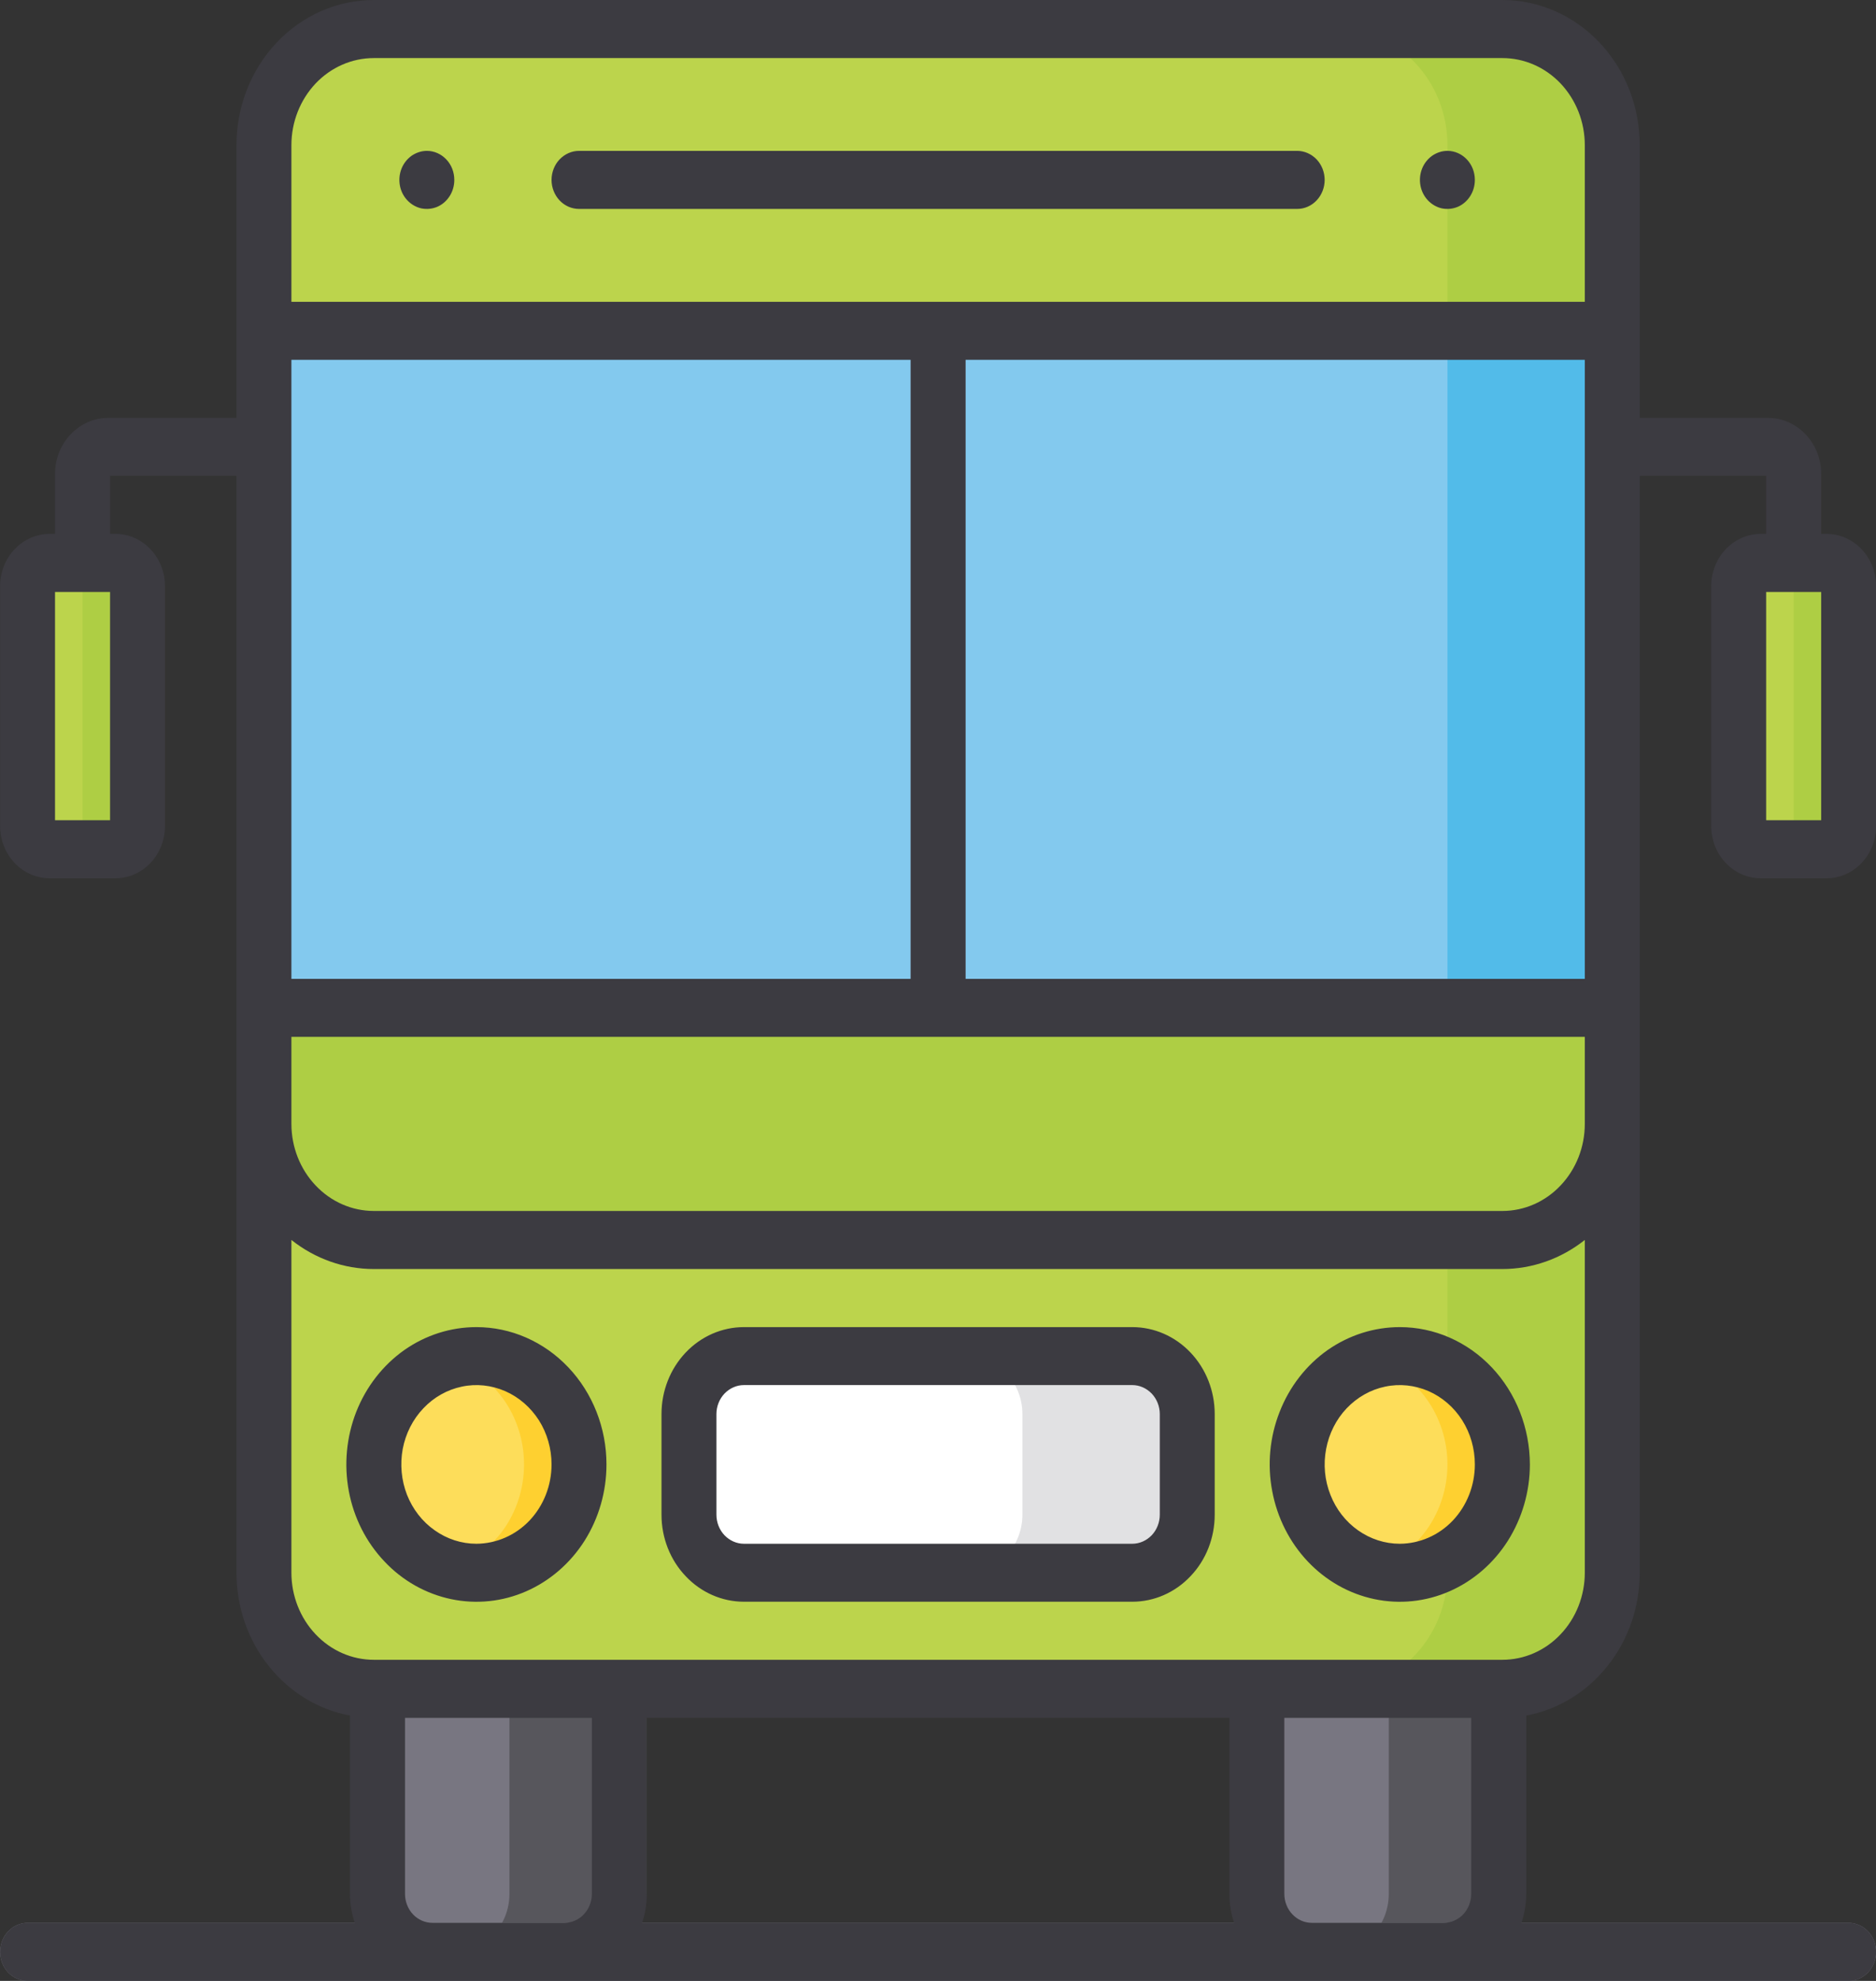 <svg width="18" height="19" viewBox="0 0 18 19" fill="none" xmlns="http://www.w3.org/2000/svg">
<rect x="0" y="0" width="18" height="19" fill="#333333" stroke="none"/>
<g clip-path="url(#clip0_75_5455)">
<path d="M17.526 5.399H16.894C16.777 5.399 16.683 5.499 16.683 5.622V7.923C16.683 8.046 16.777 8.146 16.894 8.146H17.526C17.643 8.146 17.737 8.046 17.737 7.923V5.622C17.737 5.499 17.643 5.399 17.526 5.399Z" fill="#BCD44C"/>
<path d="M17.526 5.399H16.999C17.055 5.399 17.109 5.423 17.148 5.465C17.188 5.506 17.21 5.563 17.21 5.622V7.923C17.21 7.982 17.188 8.039 17.148 8.08C17.109 8.122 17.055 8.146 16.999 8.146H17.526C17.582 8.146 17.636 8.122 17.675 8.08C17.715 8.039 17.737 7.982 17.737 7.923V5.622C17.737 5.563 17.715 5.506 17.675 5.465C17.636 5.423 17.582 5.399 17.526 5.399Z" fill="#AECE44"/>
<path d="M0.476 8.146H1.108C1.225 8.146 1.319 8.046 1.319 7.923L1.319 5.622C1.319 5.499 1.225 5.399 1.108 5.399H0.476C0.359 5.399 0.265 5.499 0.265 5.622L0.265 7.923C0.265 8.046 0.359 8.146 0.476 8.146Z" fill="#BCD44C"/>
<path d="M1.108 5.399H0.581C0.637 5.399 0.691 5.423 0.73 5.465C0.77 5.506 0.792 5.563 0.792 5.622V7.923C0.792 7.982 0.77 8.039 0.73 8.08C0.691 8.122 0.637 8.146 0.581 8.146H1.108C1.164 8.146 1.218 8.122 1.258 8.08C1.297 8.039 1.319 7.982 1.319 7.923V5.622C1.319 5.563 1.297 5.506 1.258 5.465C1.218 5.423 1.164 5.399 1.108 5.399Z" fill="#AECE44"/>
<path d="M14.415 0.278H3.587C3.004 0.278 2.532 0.777 2.532 1.392V15.085C2.532 15.7 3.004 16.198 3.587 16.198H14.415C14.998 16.198 15.47 15.7 15.47 15.085V1.392C15.47 0.777 14.998 0.278 14.415 0.278Z" fill="#BCD44C"/>
<path d="M14.415 0.278H12.833C13.113 0.278 13.381 0.396 13.579 0.604C13.777 0.813 13.888 1.096 13.888 1.392V15.085C13.888 15.38 13.777 15.663 13.579 15.872C13.381 16.081 13.113 16.198 12.833 16.198H14.415C14.695 16.198 14.963 16.081 15.161 15.872C15.359 15.663 15.47 15.38 15.47 15.085V1.392C15.47 1.096 15.359 0.813 15.161 0.604C14.963 0.396 14.695 0.278 14.415 0.278Z" fill="#AECE44"/>
<path d="M15.47 3.173V9.667H2.532V3.173H15.47Z" fill="#83C9EE"/>
<path d="M13.888 3.173H15.47V9.667H13.888V3.173Z" fill="#52BBE9"/>
<path d="M9.265 3.173V9.667C9.265 9.741 9.237 9.812 9.187 9.864C9.138 9.916 9.071 9.945 9.001 9.945C8.931 9.945 8.864 9.916 8.815 9.864C8.765 9.812 8.737 9.741 8.737 9.667V3.173H9.265Z" fill="#A8D9F5"/>
<path d="M14.415 11.894H3.587C3.307 11.894 3.039 11.776 2.841 11.568C2.643 11.359 2.532 11.075 2.532 10.78V9.667H15.47V10.78C15.47 11.075 15.359 11.359 15.161 11.568C14.963 11.776 14.695 11.894 14.415 11.894Z" fill="#AECE44"/>
<path d="M13.431 15.085C13.974 15.085 14.415 14.62 14.415 14.046C14.415 13.472 13.974 13.007 13.431 13.007C12.887 13.007 12.446 13.472 12.446 14.046C12.446 14.62 12.887 15.085 13.431 15.085Z" fill="#FDDD5A"/>
<path d="M13.431 13.007C13.341 13.007 13.253 13.02 13.167 13.045C13.374 13.106 13.557 13.236 13.687 13.417C13.817 13.598 13.888 13.819 13.888 14.046C13.888 14.273 13.817 14.494 13.687 14.675C13.557 14.855 13.374 14.986 13.167 15.047C13.302 15.087 13.444 15.095 13.583 15.072C13.722 15.05 13.854 14.995 13.972 14.914C14.089 14.832 14.189 14.725 14.264 14.6C14.338 14.474 14.387 14.333 14.406 14.186C14.425 14.039 14.414 13.89 14.374 13.748C14.333 13.606 14.265 13.474 14.172 13.363C14.08 13.251 13.966 13.161 13.838 13.1C13.71 13.039 13.571 13.007 13.431 13.007Z" fill="#FED030"/>
<path d="M4.571 15.085C5.115 15.085 5.556 14.62 5.556 14.046C5.556 13.472 5.115 13.007 4.571 13.007C4.028 13.007 3.587 13.472 3.587 14.046C3.587 14.62 4.028 15.085 4.571 15.085Z" fill="#FDDD5A"/>
<path d="M4.571 13.007C4.482 13.007 4.393 13.02 4.308 13.045C4.515 13.106 4.698 13.236 4.828 13.417C4.958 13.598 5.028 13.819 5.028 14.046C5.028 14.273 4.958 14.494 4.828 14.675C4.698 14.855 4.515 14.986 4.308 15.047C4.443 15.087 4.585 15.095 4.724 15.072C4.863 15.05 4.995 14.995 5.112 14.914C5.23 14.832 5.329 14.725 5.404 14.6C5.479 14.474 5.528 14.333 5.547 14.186C5.566 14.039 5.555 13.89 5.514 13.748C5.474 13.606 5.405 13.474 5.313 13.363C5.221 13.251 5.107 13.161 4.979 13.1C4.851 13.039 4.712 13.007 4.571 13.007Z" fill="#FED030"/>
<path d="M3.622 16.198H5.942V18.165C5.942 18.313 5.887 18.454 5.788 18.559C5.689 18.663 5.555 18.722 5.415 18.722H4.149C4.01 18.722 3.875 18.663 3.777 18.559C3.678 18.454 3.622 18.313 3.622 18.165V16.198Z" fill="#787681"/>
<path d="M4.888 16.198V18.165C4.888 18.313 4.832 18.454 4.733 18.559C4.634 18.663 4.5 18.722 4.36 18.722H5.415C5.555 18.722 5.689 18.663 5.788 18.559C5.887 18.454 5.942 18.313 5.942 18.165V16.198H4.888Z" fill="#57565C"/>
<path d="M12.06 16.198H14.38V18.165C14.38 18.313 14.324 18.454 14.225 18.559C14.127 18.663 13.992 18.722 13.852 18.722H12.587C12.447 18.722 12.313 18.663 12.214 18.559C12.115 18.454 12.06 18.313 12.06 18.165V16.198Z" fill="#787681"/>
<path d="M13.325 16.198V18.165C13.325 18.313 13.27 18.454 13.171 18.559C13.072 18.663 12.938 18.722 12.798 18.722H13.852C13.992 18.722 14.127 18.663 14.225 18.559C14.324 18.454 14.38 18.313 14.38 18.165V16.198H13.325Z" fill="#57565C"/>
<path d="M17.737 19H0.265C0.195 19 0.128 18.971 0.078 18.919C0.029 18.866 0.001 18.796 0.001 18.722C0.001 18.648 0.029 18.577 0.078 18.525C0.128 18.473 0.195 18.443 0.265 18.443H17.737C17.807 18.443 17.874 18.473 17.924 18.525C17.973 18.577 18.001 18.648 18.001 18.722C18.001 18.796 17.973 18.866 17.924 18.919C17.874 18.971 17.807 19 17.737 19Z" fill="#787681"/>
<path d="M10.864 13.007H7.138C6.846 13.007 6.61 13.256 6.61 13.563V14.528C6.61 14.836 6.846 15.085 7.138 15.085H10.864C11.155 15.085 11.392 14.836 11.392 14.528V13.563C11.392 13.256 11.155 13.007 10.864 13.007Z" fill="white"/>
<path d="M10.864 13.007H9.282C9.422 13.007 9.556 13.066 9.655 13.17C9.754 13.274 9.81 13.416 9.81 13.563V14.528C9.81 14.676 9.754 14.818 9.655 14.922C9.556 15.026 9.422 15.085 9.282 15.085H10.864C11.004 15.085 11.138 15.026 11.237 14.922C11.336 14.818 11.392 14.676 11.392 14.528V13.563C11.392 13.416 11.336 13.274 11.237 13.17C11.138 13.066 11.004 13.007 10.864 13.007Z" fill="#E1E1E3"/>
<path d="M13.888 1.447C13.835 1.447 13.785 1.464 13.741 1.494C13.698 1.525 13.664 1.568 13.644 1.619C13.624 1.67 13.619 1.726 13.629 1.78C13.639 1.834 13.664 1.883 13.701 1.922C13.738 1.961 13.785 1.988 13.836 1.999C13.887 2.009 13.94 2.004 13.989 1.983C14.037 1.962 14.078 1.926 14.107 1.88C14.136 1.834 14.151 1.781 14.151 1.726C14.151 1.652 14.124 1.581 14.074 1.529C14.025 1.477 13.958 1.447 13.888 1.447ZM16.894 5.121C16.768 5.121 16.647 5.174 16.558 5.268C16.469 5.362 16.419 5.489 16.419 5.622V7.923C16.419 8.056 16.469 8.183 16.558 8.277C16.647 8.371 16.768 8.424 16.894 8.424H17.526C17.652 8.424 17.773 8.371 17.862 8.277C17.951 8.183 18.001 8.056 18.001 7.923V5.622C18.001 5.489 17.951 5.362 17.862 5.268C17.773 5.174 17.652 5.121 17.526 5.121H17.474V4.546C17.474 4.403 17.42 4.266 17.324 4.166C17.229 4.065 17.099 4.008 16.964 4.008H15.733V1.392C15.733 1.023 15.594 0.669 15.347 0.408C15.1 0.147 14.765 0 14.415 0L3.587 0C3.237 0 2.902 0.147 2.655 0.408C2.408 0.669 2.269 1.023 2.269 1.392V4.008H1.038C0.903 4.008 0.773 4.065 0.678 4.166C0.582 4.266 0.528 4.403 0.528 4.546V5.121H0.476C0.35 5.121 0.229 5.174 0.14 5.268C0.051 5.362 0.001 5.489 0.001 5.622L0.001 7.923C0.001 8.056 0.051 8.183 0.14 8.277C0.229 8.371 0.35 8.424 0.476 8.424H1.108C1.234 8.424 1.355 8.371 1.444 8.277C1.533 8.183 1.583 8.056 1.583 7.923V5.622C1.583 5.489 1.533 5.362 1.444 5.268C1.355 5.174 1.234 5.121 1.108 5.121H1.056V4.564H2.269V15.085C2.269 15.412 2.378 15.729 2.578 15.979C2.777 16.23 3.053 16.398 3.358 16.455V18.165C3.358 18.26 3.374 18.354 3.404 18.443H0.265C0.195 18.443 0.128 18.473 0.078 18.525C0.029 18.577 0.001 18.648 0.001 18.722C0.001 18.796 0.029 18.866 0.078 18.919C0.128 18.971 0.195 19 0.265 19H17.737C17.807 19 17.874 18.971 17.924 18.919C17.973 18.866 18.001 18.796 18.001 18.722C18.001 18.648 17.973 18.577 17.924 18.525C17.874 18.473 17.807 18.443 17.737 18.443H14.598C14.628 18.354 14.644 18.26 14.644 18.165V16.455C14.949 16.398 15.225 16.23 15.424 15.979C15.624 15.729 15.733 15.412 15.733 15.085V4.564H16.946V5.121H16.894ZM1.056 7.867H0.528V5.678H1.056V7.867ZM2.796 3.451H8.737V9.389H2.796V3.451ZM5.679 18.165C5.679 18.239 5.651 18.31 5.601 18.362C5.552 18.414 5.485 18.443 5.415 18.443H4.149C4.08 18.443 4.012 18.414 3.963 18.362C3.914 18.31 3.886 18.239 3.886 18.165V16.477H5.679V18.165ZM6.161 18.443C6.191 18.354 6.206 18.26 6.206 18.165V16.477H11.796V18.165C11.796 18.26 11.811 18.354 11.841 18.443H6.161ZM14.116 18.165C14.116 18.239 14.088 18.31 14.039 18.362C13.989 18.414 13.922 18.443 13.852 18.443H12.587C12.517 18.443 12.45 18.414 12.401 18.362C12.351 18.31 12.323 18.239 12.323 18.165V16.477H14.116V18.165ZM15.206 15.085C15.206 15.306 15.122 15.519 14.974 15.675C14.826 15.832 14.625 15.92 14.415 15.92H3.587C3.377 15.92 3.176 15.832 3.028 15.675C2.88 15.519 2.796 15.306 2.796 15.085V11.893C3.024 12.074 3.301 12.172 3.587 12.172H14.415C14.7 12.172 14.978 12.074 15.206 11.893V15.085ZM15.206 10.78C15.206 11.002 15.122 11.214 14.974 11.37C14.826 11.527 14.625 11.615 14.415 11.615H3.587C3.377 11.615 3.176 11.527 3.028 11.37C2.88 11.214 2.796 11.002 2.796 10.78V9.945H15.206V10.78ZM15.206 9.389H9.265V3.451H15.206V9.389ZM15.206 2.895H2.796V1.392C2.796 1.17 2.88 0.958 3.028 0.801C3.176 0.645 3.377 0.557 3.587 0.557H14.415C14.625 0.557 14.826 0.645 14.974 0.801C15.122 0.958 15.206 1.17 15.206 1.392V2.895ZM17.474 5.678V7.867H16.946V5.678H17.474ZM10.864 12.729H7.138C6.928 12.729 6.727 12.817 6.579 12.973C6.43 13.13 6.347 13.342 6.347 13.563V14.528C6.347 14.75 6.43 14.962 6.579 15.118C6.727 15.275 6.928 15.363 7.138 15.363H10.864C11.074 15.363 11.275 15.275 11.423 15.118C11.572 14.962 11.655 14.75 11.655 14.528V13.563C11.655 13.342 11.572 13.13 11.423 12.973C11.275 12.817 11.074 12.729 10.864 12.729ZM11.128 14.528C11.128 14.602 11.1 14.673 11.051 14.725C11.001 14.777 10.934 14.807 10.864 14.807H7.138C7.068 14.807 7.001 14.777 6.951 14.725C6.902 14.673 6.874 14.602 6.874 14.528V13.563C6.874 13.49 6.902 13.419 6.951 13.367C7.001 13.315 7.068 13.285 7.138 13.285H10.864C10.934 13.285 11.001 13.315 11.051 13.367C11.1 13.419 11.128 13.49 11.128 13.563V14.528ZM4.571 12.729C4.324 12.729 4.083 12.806 3.878 12.95C3.673 13.095 3.513 13.301 3.418 13.542C3.324 13.783 3.299 14.047 3.347 14.303C3.395 14.559 3.514 14.793 3.689 14.977C3.863 15.162 4.086 15.287 4.328 15.338C4.57 15.389 4.821 15.363 5.049 15.263C5.277 15.163 5.472 14.994 5.609 14.778C5.746 14.561 5.819 14.306 5.819 14.046C5.819 13.697 5.687 13.362 5.453 13.115C5.219 12.868 4.902 12.729 4.571 12.729ZM4.571 14.807C4.429 14.807 4.289 14.762 4.171 14.678C4.052 14.595 3.96 14.476 3.905 14.337C3.851 14.198 3.837 14.045 3.864 13.898C3.892 13.75 3.961 13.614 4.062 13.508C4.162 13.402 4.291 13.329 4.431 13.3C4.57 13.27 4.715 13.286 4.847 13.343C4.979 13.401 5.091 13.498 5.171 13.623C5.25 13.748 5.292 13.895 5.292 14.046C5.292 14.248 5.216 14.441 5.081 14.584C4.946 14.726 4.762 14.806 4.571 14.807ZM13.431 12.729C13.184 12.729 12.943 12.806 12.737 12.95C12.532 13.095 12.372 13.301 12.278 13.542C12.183 13.783 12.158 14.047 12.207 14.303C12.255 14.559 12.374 14.793 12.548 14.977C12.723 15.162 12.945 15.287 13.187 15.338C13.429 15.389 13.68 15.363 13.908 15.263C14.136 15.163 14.331 14.994 14.468 14.778C14.605 14.561 14.679 14.306 14.679 14.046C14.678 13.697 14.547 13.362 14.313 13.115C14.079 12.868 13.762 12.729 13.431 12.729ZM13.431 14.807C13.288 14.807 13.149 14.762 13.03 14.678C12.912 14.595 12.819 14.476 12.765 14.337C12.71 14.198 12.696 14.045 12.724 13.898C12.752 13.75 12.82 13.614 12.921 13.508C13.022 13.402 13.15 13.329 13.29 13.3C13.43 13.27 13.575 13.286 13.707 13.343C13.838 13.401 13.951 13.498 14.03 13.623C14.109 13.748 14.151 13.895 14.151 14.046C14.151 14.248 14.075 14.441 13.94 14.584C13.805 14.726 13.622 14.806 13.431 14.807ZM4.096 1.447C4.044 1.447 3.993 1.464 3.949 1.494C3.906 1.525 3.872 1.568 3.852 1.619C3.832 1.67 3.827 1.726 3.837 1.78C3.847 1.834 3.872 1.883 3.909 1.922C3.946 1.961 3.993 1.988 4.044 1.999C4.095 2.009 4.148 2.004 4.197 1.983C4.245 1.962 4.286 1.926 4.315 1.88C4.344 1.834 4.359 1.781 4.359 1.726C4.359 1.652 4.332 1.581 4.282 1.529C4.233 1.477 4.166 1.447 4.096 1.447ZM12.446 1.447H5.556C5.486 1.447 5.419 1.477 5.369 1.529C5.32 1.581 5.292 1.652 5.292 1.726C5.292 1.799 5.32 1.87 5.369 1.922C5.419 1.975 5.486 2.004 5.556 2.004H12.446C12.516 2.004 12.583 1.975 12.633 1.922C12.682 1.87 12.71 1.799 12.71 1.726C12.71 1.652 12.682 1.581 12.633 1.529C12.583 1.477 12.516 1.447 12.446 1.447Z" fill="#3C3B41"/>
</g>
<defs>
<clipPath id="clip0_75_5455">
<rect width="18" height="19" fill="white" transform="translate(0.001)"/>
</clipPath>
</defs>
</svg>
